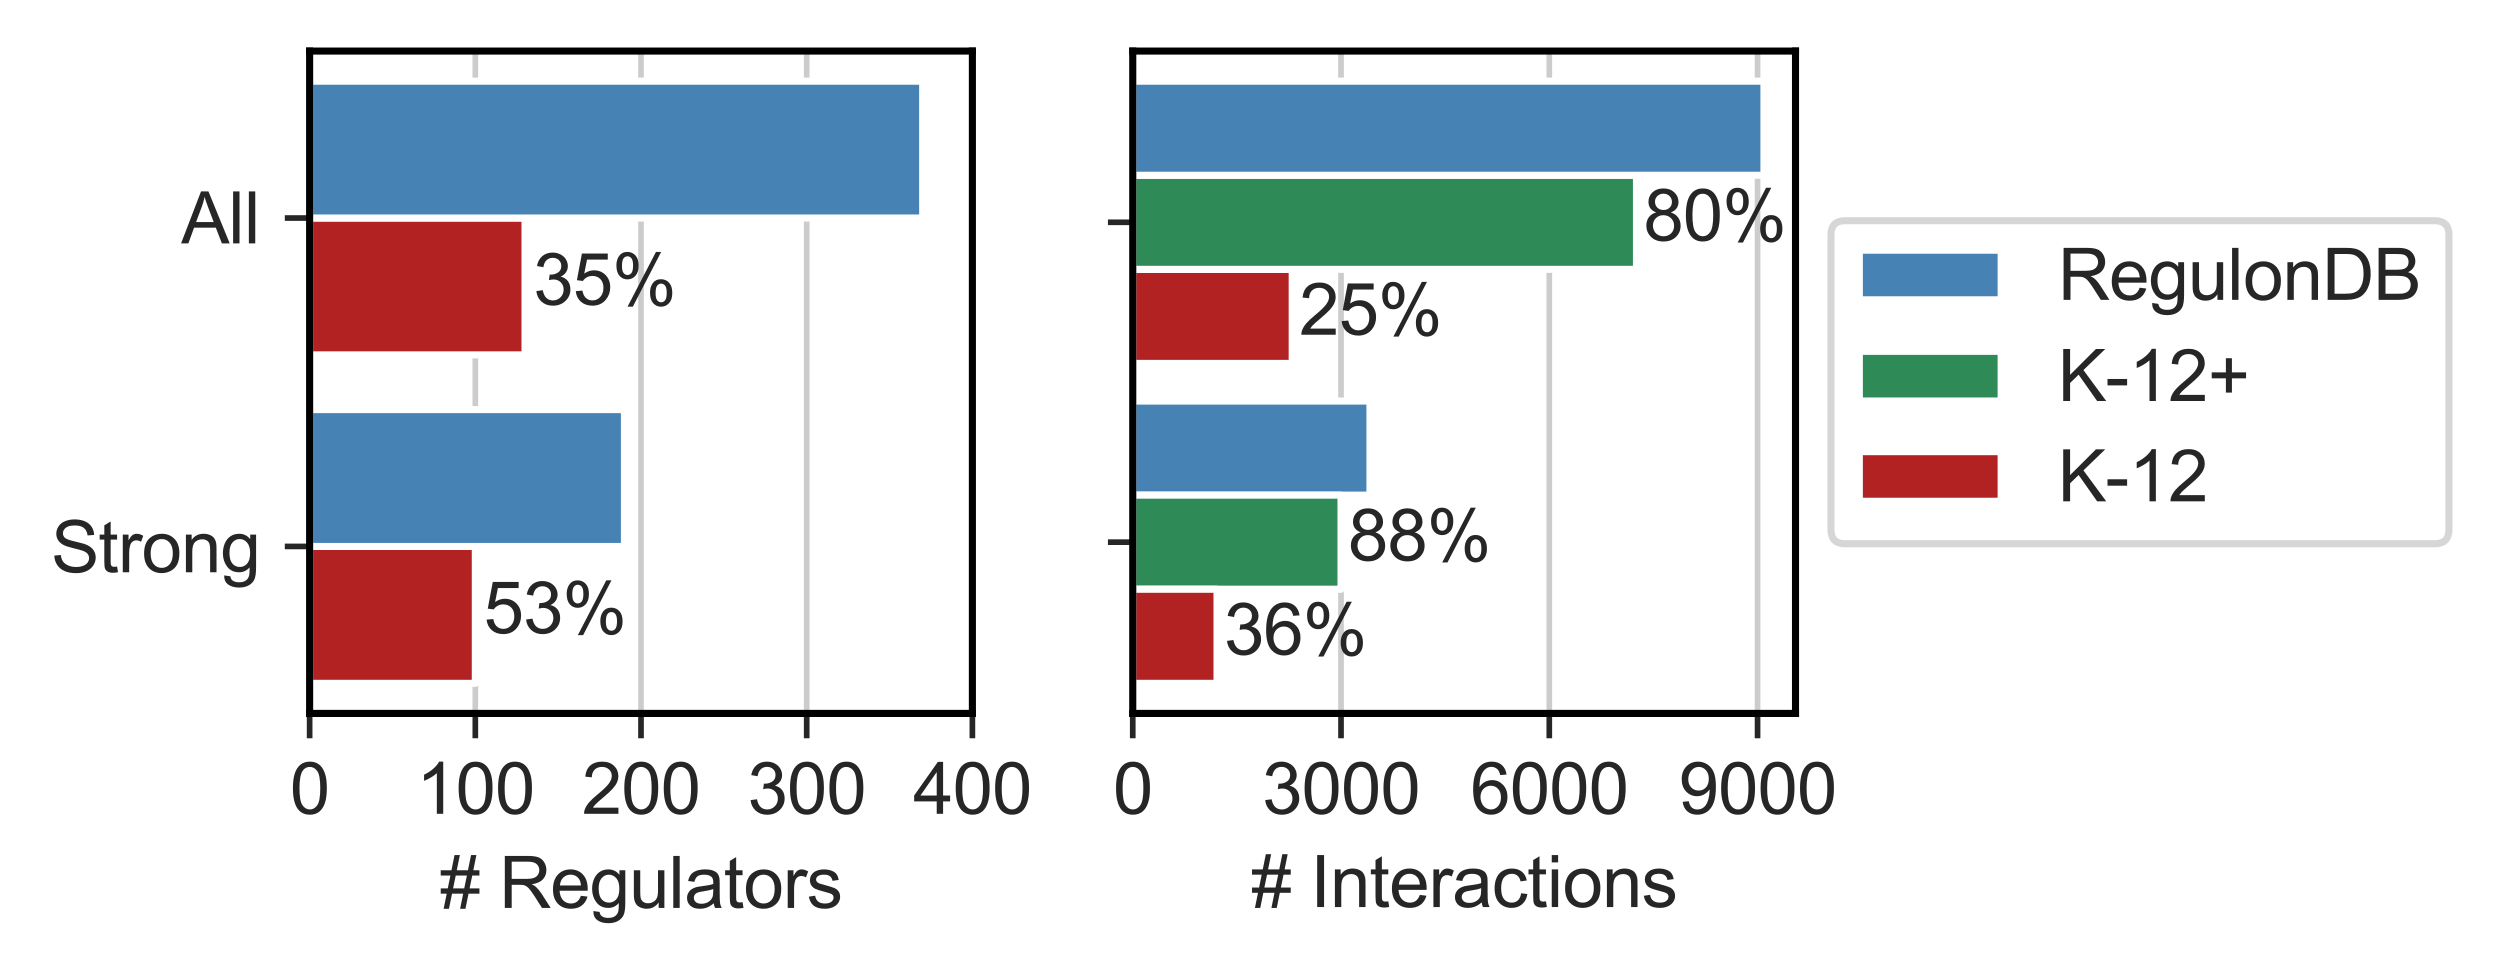 <?xml version="1.0" encoding="utf-8" standalone="no"?>
<!DOCTYPE svg PUBLIC "-//W3C//DTD SVG 1.1//EN"
  "http://www.w3.org/Graphics/SVG/1.1/DTD/svg11.dtd">
<svg xmlns:xlink="http://www.w3.org/1999/xlink" width="352.527pt" height="137.33pt" viewBox="0 0 352.527 137.33" xmlns="http://www.w3.org/2000/svg" version="1.1">
 <defs>
  <style type="text/css">*{stroke-linejoin: round; stroke-linecap: butt}</style>
 </defs>
 <g id="figure_1">
  <g id="patch_1">
   <path d="M 0 137.33 
L 352.527 137.33 
L 352.527 0 
L 0 0 
z
" style="fill: #ffffff"/>
  </g>
  <g id="axes_1">
   <g id="patch_2">
    <path d="M 43.661 100.6 
L 137.117 100.6 
L 137.117 7.2 
L 43.661 7.2 
z
" style="fill: #ffffff"/>
   </g>
   <g id="matplotlib.axis_1">
    <g id="xtick_1">
     <g id="line2d_1">
      <path d="M 43.661 100.6 
L 43.661 7.2 
" clip-path="url(#p583e22afb6)" style="fill: none; stroke: #cccccc; stroke-width: 0.8; stroke-linecap: round"/>
     </g>
     <g id="line2d_2">
      <defs>
       <path id="m2e9c57908e" d="M 0 0 
L 0 3.5 
" style="stroke: #262626; stroke-width: 0.8"/>
      </defs>
      <g>
       <use xlink:href="#m2e9c57908e" x="43.661" y="100.6" style="fill: #262626; stroke: #262626; stroke-width: 0.8"/>
      </g>
     </g>
     <g id="text_1">
      <!-- 0 -->
      <g style="fill: #262626" transform="translate(40.88 114.758)scale(0.1 -0.1)">
       <defs>
        <path id="ArialMT-30" d="M 266 2259 
Q 266 3072 433 3567 
Q 600 4063 929 4331 
Q 1259 4600 1759 4600 
Q 2128 4600 2406 4451 
Q 2684 4303 2865 4023 
Q 3047 3744 3150 3342 
Q 3253 2941 3253 2259 
Q 3253 1453 3087 958 
Q 2922 463 2592 192 
Q 2263 -78 1759 -78 
Q 1097 -78 719 397 
Q 266 969 266 2259 
z
M 844 2259 
Q 844 1131 1108 757 
Q 1372 384 1759 384 
Q 2147 384 2411 759 
Q 2675 1134 2675 2259 
Q 2675 3391 2411 3762 
Q 2147 4134 1753 4134 
Q 1366 4134 1134 3806 
Q 844 3388 844 2259 
z
" transform="scale(0.016)"/>
       </defs>
       <use xlink:href="#ArialMT-30"/>
      </g>
     </g>
    </g>
    <g id="xtick_2">
     <g id="line2d_3">
      <path d="M 67.025 100.6 
L 67.025 7.2 
" clip-path="url(#p583e22afb6)" style="fill: none; stroke: #cccccc; stroke-width: 0.8; stroke-linecap: round"/>
     </g>
     <g id="line2d_4">
      <g>
       <use xlink:href="#m2e9c57908e" x="67.025" y="100.6" style="fill: #262626; stroke: #262626; stroke-width: 0.8"/>
      </g>
     </g>
     <g id="text_2">
      <!-- 100 -->
      <g style="fill: #262626" transform="translate(58.684 114.758)scale(0.1 -0.1)">
       <defs>
        <path id="ArialMT-31" d="M 2384 0 
L 1822 0 
L 1822 3584 
Q 1619 3391 1289 3197 
Q 959 3003 697 2906 
L 697 3450 
Q 1169 3672 1522 3987 
Q 1875 4303 2022 4600 
L 2384 4600 
L 2384 0 
z
" transform="scale(0.016)"/>
       </defs>
       <use xlink:href="#ArialMT-31"/>
       <use xlink:href="#ArialMT-30" x="55.615"/>
       <use xlink:href="#ArialMT-30" x="111.23"/>
      </g>
     </g>
    </g>
    <g id="xtick_3">
     <g id="line2d_5">
      <path d="M 90.389 100.6 
L 90.389 7.2 
" clip-path="url(#p583e22afb6)" style="fill: none; stroke: #cccccc; stroke-width: 0.8; stroke-linecap: round"/>
     </g>
     <g id="line2d_6">
      <g>
       <use xlink:href="#m2e9c57908e" x="90.389" y="100.6" style="fill: #262626; stroke: #262626; stroke-width: 0.8"/>
      </g>
     </g>
     <g id="text_3">
      <!-- 200 -->
      <g style="fill: #262626" transform="translate(82.048 114.758)scale(0.1 -0.1)">
       <defs>
        <path id="ArialMT-32" d="M 3222 541 
L 3222 0 
L 194 0 
Q 188 203 259 391 
Q 375 700 629 1000 
Q 884 1300 1366 1694 
Q 2113 2306 2375 2664 
Q 2638 3022 2638 3341 
Q 2638 3675 2398 3904 
Q 2159 4134 1775 4134 
Q 1369 4134 1125 3890 
Q 881 3647 878 3216 
L 300 3275 
Q 359 3922 746 4261 
Q 1134 4600 1788 4600 
Q 2447 4600 2831 4234 
Q 3216 3869 3216 3328 
Q 3216 3053 3103 2787 
Q 2991 2522 2730 2228 
Q 2469 1934 1863 1422 
Q 1356 997 1212 845 
Q 1069 694 975 541 
L 3222 541 
z
" transform="scale(0.016)"/>
       </defs>
       <use xlink:href="#ArialMT-32"/>
       <use xlink:href="#ArialMT-30" x="55.615"/>
       <use xlink:href="#ArialMT-30" x="111.23"/>
      </g>
     </g>
    </g>
    <g id="xtick_4">
     <g id="line2d_7">
      <path d="M 113.753 100.6 
L 113.753 7.2 
" clip-path="url(#p583e22afb6)" style="fill: none; stroke: #cccccc; stroke-width: 0.8; stroke-linecap: round"/>
     </g>
     <g id="line2d_8">
      <g>
       <use xlink:href="#m2e9c57908e" x="113.753" y="100.6" style="fill: #262626; stroke: #262626; stroke-width: 0.8"/>
      </g>
     </g>
     <g id="text_4">
      <!-- 300 -->
      <g style="fill: #262626" transform="translate(105.412 114.758)scale(0.1 -0.1)">
       <defs>
        <path id="ArialMT-33" d="M 269 1209 
L 831 1284 
Q 928 806 1161 595 
Q 1394 384 1728 384 
Q 2125 384 2398 659 
Q 2672 934 2672 1341 
Q 2672 1728 2419 1979 
Q 2166 2231 1775 2231 
Q 1616 2231 1378 2169 
L 1441 2663 
Q 1497 2656 1531 2656 
Q 1891 2656 2178 2843 
Q 2466 3031 2466 3422 
Q 2466 3731 2256 3934 
Q 2047 4138 1716 4138 
Q 1388 4138 1169 3931 
Q 950 3725 888 3313 
L 325 3413 
Q 428 3978 793 4289 
Q 1159 4600 1703 4600 
Q 2078 4600 2393 4439 
Q 2709 4278 2876 4000 
Q 3044 3722 3044 3409 
Q 3044 3113 2884 2869 
Q 2725 2625 2413 2481 
Q 2819 2388 3044 2092 
Q 3269 1797 3269 1353 
Q 3269 753 2831 336 
Q 2394 -81 1725 -81 
Q 1122 -81 723 278 
Q 325 638 269 1209 
z
" transform="scale(0.016)"/>
       </defs>
       <use xlink:href="#ArialMT-33"/>
       <use xlink:href="#ArialMT-30" x="55.615"/>
       <use xlink:href="#ArialMT-30" x="111.23"/>
      </g>
     </g>
    </g>
    <g id="xtick_5">
     <g id="line2d_9">
      <path d="M 137.117 100.6 
L 137.117 7.2 
" clip-path="url(#p583e22afb6)" style="fill: none; stroke: #cccccc; stroke-width: 0.8; stroke-linecap: round"/>
     </g>
     <g id="line2d_10">
      <g>
       <use xlink:href="#m2e9c57908e" x="137.117" y="100.6" style="fill: #262626; stroke: #262626; stroke-width: 0.8"/>
      </g>
     </g>
     <g id="text_5">
      <!-- 400 -->
      <g style="fill: #262626" transform="translate(128.776 114.758)scale(0.1 -0.1)">
       <defs>
        <path id="ArialMT-34" d="M 2069 0 
L 2069 1097 
L 81 1097 
L 81 1613 
L 2172 4581 
L 2631 4581 
L 2631 1613 
L 3250 1613 
L 3250 1097 
L 2631 1097 
L 2631 0 
L 2069 0 
z
M 2069 1613 
L 2069 3678 
L 634 1613 
L 2069 1613 
z
" transform="scale(0.016)"/>
       </defs>
       <use xlink:href="#ArialMT-34"/>
       <use xlink:href="#ArialMT-30" x="55.615"/>
       <use xlink:href="#ArialMT-30" x="111.23"/>
      </g>
     </g>
    </g>
    <g id="text_6">
     <!-- # Regulators -->
     <g style="fill: #262626" transform="translate(62.041 128.025)scale(0.1 -0.1)">
      <defs>
       <path id="ArialMT-23" d="M 322 -78 
L 594 1253 
L 66 1253 
L 66 1719 
L 688 1719 
L 919 2853 
L 66 2853 
L 66 3319 
L 1013 3319 
L 1284 4659 
L 1753 4659 
L 1481 3319 
L 2466 3319 
L 2738 4659 
L 3209 4659 
L 2938 3319 
L 3478 3319 
L 3478 2853 
L 2844 2853 
L 2609 1719 
L 3478 1719 
L 3478 1253 
L 2516 1253 
L 2244 -78 
L 1775 -78 
L 2044 1253 
L 1063 1253 
L 791 -78 
L 322 -78 
z
M 1156 1719 
L 2138 1719 
L 2372 2853 
L 1388 2853 
L 1156 1719 
z
" transform="scale(0.016)"/>
       <path id="ArialMT-20" transform="scale(0.016)"/>
       <path id="ArialMT-52" d="M 503 0 
L 503 4581 
L 2534 4581 
Q 3147 4581 3465 4457 
Q 3784 4334 3975 4021 
Q 4166 3709 4166 3331 
Q 4166 2844 3850 2509 
Q 3534 2175 2875 2084 
Q 3116 1969 3241 1856 
Q 3506 1613 3744 1247 
L 4541 0 
L 3778 0 
L 3172 953 
Q 2906 1366 2734 1584 
Q 2563 1803 2427 1890 
Q 2291 1978 2150 2013 
Q 2047 2034 1813 2034 
L 1109 2034 
L 1109 0 
L 503 0 
z
M 1109 2559 
L 2413 2559 
Q 2828 2559 3062 2645 
Q 3297 2731 3419 2920 
Q 3541 3109 3541 3331 
Q 3541 3656 3305 3865 
Q 3069 4075 2559 4075 
L 1109 4075 
L 1109 2559 
z
" transform="scale(0.016)"/>
       <path id="ArialMT-65" d="M 2694 1069 
L 3275 997 
Q 3138 488 2766 206 
Q 2394 -75 1816 -75 
Q 1088 -75 661 373 
Q 234 822 234 1631 
Q 234 2469 665 2931 
Q 1097 3394 1784 3394 
Q 2450 3394 2872 2941 
Q 3294 2488 3294 1666 
Q 3294 1616 3291 1516 
L 816 1516 
Q 847 969 1125 678 
Q 1403 388 1819 388 
Q 2128 388 2347 550 
Q 2566 713 2694 1069 
z
M 847 1978 
L 2700 1978 
Q 2663 2397 2488 2606 
Q 2219 2931 1791 2931 
Q 1403 2931 1139 2672 
Q 875 2413 847 1978 
z
" transform="scale(0.016)"/>
       <path id="ArialMT-67" d="M 319 -275 
L 866 -356 
Q 900 -609 1056 -725 
Q 1266 -881 1628 -881 
Q 2019 -881 2231 -725 
Q 2444 -569 2519 -288 
Q 2563 -116 2559 434 
Q 2191 0 1641 0 
Q 956 0 581 494 
Q 206 988 206 1678 
Q 206 2153 378 2554 
Q 550 2956 876 3175 
Q 1203 3394 1644 3394 
Q 2231 3394 2613 2919 
L 2613 3319 
L 3131 3319 
L 3131 450 
Q 3131 -325 2973 -648 
Q 2816 -972 2473 -1159 
Q 2131 -1347 1631 -1347 
Q 1038 -1347 672 -1080 
Q 306 -813 319 -275 
z
M 784 1719 
Q 784 1066 1043 766 
Q 1303 466 1694 466 
Q 2081 466 2343 764 
Q 2606 1063 2606 1700 
Q 2606 2309 2336 2618 
Q 2066 2928 1684 2928 
Q 1309 2928 1046 2623 
Q 784 2319 784 1719 
z
" transform="scale(0.016)"/>
       <path id="ArialMT-75" d="M 2597 0 
L 2597 488 
Q 2209 -75 1544 -75 
Q 1250 -75 995 37 
Q 741 150 617 320 
Q 494 491 444 738 
Q 409 903 409 1263 
L 409 3319 
L 972 3319 
L 972 1478 
Q 972 1038 1006 884 
Q 1059 663 1231 536 
Q 1403 409 1656 409 
Q 1909 409 2131 539 
Q 2353 669 2445 892 
Q 2538 1116 2538 1541 
L 2538 3319 
L 3100 3319 
L 3100 0 
L 2597 0 
z
" transform="scale(0.016)"/>
       <path id="ArialMT-6c" d="M 409 0 
L 409 4581 
L 972 4581 
L 972 0 
L 409 0 
z
" transform="scale(0.016)"/>
       <path id="ArialMT-61" d="M 2588 409 
Q 2275 144 1986 34 
Q 1697 -75 1366 -75 
Q 819 -75 525 192 
Q 231 459 231 875 
Q 231 1119 342 1320 
Q 453 1522 633 1644 
Q 813 1766 1038 1828 
Q 1203 1872 1538 1913 
Q 2219 1994 2541 2106 
Q 2544 2222 2544 2253 
Q 2544 2597 2384 2738 
Q 2169 2928 1744 2928 
Q 1347 2928 1158 2789 
Q 969 2650 878 2297 
L 328 2372 
Q 403 2725 575 2942 
Q 747 3159 1072 3276 
Q 1397 3394 1825 3394 
Q 2250 3394 2515 3294 
Q 2781 3194 2906 3042 
Q 3031 2891 3081 2659 
Q 3109 2516 3109 2141 
L 3109 1391 
Q 3109 606 3145 398 
Q 3181 191 3288 0 
L 2700 0 
Q 2613 175 2588 409 
z
M 2541 1666 
Q 2234 1541 1622 1453 
Q 1275 1403 1131 1340 
Q 988 1278 909 1158 
Q 831 1038 831 891 
Q 831 666 1001 516 
Q 1172 366 1500 366 
Q 1825 366 2078 508 
Q 2331 650 2450 897 
Q 2541 1088 2541 1459 
L 2541 1666 
z
" transform="scale(0.016)"/>
       <path id="ArialMT-74" d="M 1650 503 
L 1731 6 
Q 1494 -44 1306 -44 
Q 1000 -44 831 53 
Q 663 150 594 308 
Q 525 466 525 972 
L 525 2881 
L 113 2881 
L 113 3319 
L 525 3319 
L 525 4141 
L 1084 4478 
L 1084 3319 
L 1650 3319 
L 1650 2881 
L 1084 2881 
L 1084 941 
Q 1084 700 1114 631 
Q 1144 563 1211 522 
Q 1278 481 1403 481 
Q 1497 481 1650 503 
z
" transform="scale(0.016)"/>
       <path id="ArialMT-6f" d="M 213 1659 
Q 213 2581 725 3025 
Q 1153 3394 1769 3394 
Q 2453 3394 2887 2945 
Q 3322 2497 3322 1706 
Q 3322 1066 3130 698 
Q 2938 331 2570 128 
Q 2203 -75 1769 -75 
Q 1072 -75 642 372 
Q 213 819 213 1659 
z
M 791 1659 
Q 791 1022 1069 705 
Q 1347 388 1769 388 
Q 2188 388 2466 706 
Q 2744 1025 2744 1678 
Q 2744 2294 2464 2611 
Q 2184 2928 1769 2928 
Q 1347 2928 1069 2612 
Q 791 2297 791 1659 
z
" transform="scale(0.016)"/>
       <path id="ArialMT-72" d="M 416 0 
L 416 3319 
L 922 3319 
L 922 2816 
Q 1116 3169 1280 3281 
Q 1444 3394 1641 3394 
Q 1925 3394 2219 3213 
L 2025 2691 
Q 1819 2813 1613 2813 
Q 1428 2813 1281 2702 
Q 1134 2591 1072 2394 
Q 978 2094 978 1738 
L 978 0 
L 416 0 
z
" transform="scale(0.016)"/>
       <path id="ArialMT-73" d="M 197 991 
L 753 1078 
Q 800 744 1014 566 
Q 1228 388 1613 388 
Q 2000 388 2187 545 
Q 2375 703 2375 916 
Q 2375 1106 2209 1216 
Q 2094 1291 1634 1406 
Q 1016 1563 777 1677 
Q 538 1791 414 1992 
Q 291 2194 291 2438 
Q 291 2659 392 2848 
Q 494 3038 669 3163 
Q 800 3259 1026 3326 
Q 1253 3394 1513 3394 
Q 1903 3394 2198 3281 
Q 2494 3169 2634 2976 
Q 2775 2784 2828 2463 
L 2278 2388 
Q 2241 2644 2061 2787 
Q 1881 2931 1553 2931 
Q 1166 2931 1000 2803 
Q 834 2675 834 2503 
Q 834 2394 903 2306 
Q 972 2216 1119 2156 
Q 1203 2125 1616 2013 
Q 2213 1853 2448 1751 
Q 2684 1650 2818 1456 
Q 2953 1263 2953 975 
Q 2953 694 2789 445 
Q 2625 197 2315 61 
Q 2006 -75 1616 -75 
Q 969 -75 630 194 
Q 291 463 197 991 
z
" transform="scale(0.016)"/>
      </defs>
      <use xlink:href="#ArialMT-23"/>
      <use xlink:href="#ArialMT-20" x="55.615"/>
      <use xlink:href="#ArialMT-52" x="83.398"/>
      <use xlink:href="#ArialMT-65" x="155.615"/>
      <use xlink:href="#ArialMT-67" x="211.23"/>
      <use xlink:href="#ArialMT-75" x="266.846"/>
      <use xlink:href="#ArialMT-6c" x="322.461"/>
      <use xlink:href="#ArialMT-61" x="344.678"/>
      <use xlink:href="#ArialMT-74" x="400.293"/>
      <use xlink:href="#ArialMT-6f" x="428.076"/>
      <use xlink:href="#ArialMT-72" x="483.691"/>
      <use xlink:href="#ArialMT-73" x="516.992"/>
     </g>
    </g>
   </g>
   <g id="matplotlib.axis_2">
    <g id="ytick_1">
     <g id="line2d_11">
      <defs>
       <path id="mba805c6664" d="M 0 0 
L -3.5 0 
" style="stroke: #262626; stroke-width: 0.8"/>
      </defs>
      <g>
       <use xlink:href="#mba805c6664" x="43.661" y="77.057" style="fill: #262626; stroke: #262626; stroke-width: 0.8"/>
      </g>
     </g>
     <g id="text_7">
      <!-- Strong -->
      <g style="fill: #262626" transform="translate(7.2 80.697)scale(0.1 -0.1)">
       <defs>
        <path id="ArialMT-53" d="M 288 1472 
L 859 1522 
Q 900 1178 1048 958 
Q 1197 738 1509 602 
Q 1822 466 2213 466 
Q 2559 466 2825 569 
Q 3091 672 3220 851 
Q 3350 1031 3350 1244 
Q 3350 1459 3225 1620 
Q 3100 1781 2813 1891 
Q 2628 1963 1997 2114 
Q 1366 2266 1113 2400 
Q 784 2572 623 2826 
Q 463 3081 463 3397 
Q 463 3744 659 4045 
Q 856 4347 1234 4503 
Q 1613 4659 2075 4659 
Q 2584 4659 2973 4495 
Q 3363 4331 3572 4012 
Q 3781 3694 3797 3291 
L 3216 3247 
Q 3169 3681 2898 3903 
Q 2628 4125 2100 4125 
Q 1550 4125 1298 3923 
Q 1047 3722 1047 3438 
Q 1047 3191 1225 3031 
Q 1400 2872 2139 2705 
Q 2878 2538 3153 2413 
Q 3553 2228 3743 1945 
Q 3934 1663 3934 1294 
Q 3934 928 3725 604 
Q 3516 281 3123 101 
Q 2731 -78 2241 -78 
Q 1619 -78 1198 103 
Q 778 284 539 648 
Q 300 1013 288 1472 
z
" transform="scale(0.016)"/>
        <path id="ArialMT-6e" d="M 422 0 
L 422 3319 
L 928 3319 
L 928 2847 
Q 1294 3394 1984 3394 
Q 2284 3394 2536 3286 
Q 2788 3178 2913 3003 
Q 3038 2828 3088 2588 
Q 3119 2431 3119 2041 
L 3119 0 
L 2556 0 
L 2556 2019 
Q 2556 2363 2490 2533 
Q 2425 2703 2258 2804 
Q 2091 2906 1866 2906 
Q 1506 2906 1245 2678 
Q 984 2450 984 1813 
L 984 0 
L 422 0 
z
" transform="scale(0.016)"/>
       </defs>
       <use xlink:href="#ArialMT-53"/>
       <use xlink:href="#ArialMT-74" x="66.699"/>
       <use xlink:href="#ArialMT-72" x="94.482"/>
       <use xlink:href="#ArialMT-6f" x="127.783"/>
       <use xlink:href="#ArialMT-6e" x="183.398"/>
       <use xlink:href="#ArialMT-67" x="239.014"/>
      </g>
     </g>
    </g>
    <g id="ytick_2">
     <g id="line2d_12">
      <g>
       <use xlink:href="#mba805c6664" x="43.661" y="30.743" style="fill: #262626; stroke: #262626; stroke-width: 0.8"/>
      </g>
     </g>
     <g id="text_8">
      <!-- All -->
      <g style="fill: #262626" transform="translate(25.547 34.322)scale(0.1 -0.1)">
       <defs>
        <path id="ArialMT-41" d="M -9 0 
L 1750 4581 
L 2403 4581 
L 4278 0 
L 3588 0 
L 3053 1388 
L 1138 1388 
L 634 0 
L -9 0 
z
M 1313 1881 
L 2866 1881 
L 2388 3150 
Q 2169 3728 2063 4100 
Q 1975 3659 1816 3225 
L 1313 1881 
z
" transform="scale(0.016)"/>
       </defs>
       <use xlink:href="#ArialMT-41"/>
       <use xlink:href="#ArialMT-6c" x="66.699"/>
       <use xlink:href="#ArialMT-6c" x="88.916"/>
      </g>
     </g>
    </g>
   </g>
   <g id="patch_3">
    <path d="M 43.661 96.355 
L 67.025 96.355 
L 67.025 77.057 
L 43.661 77.057 
z
" clip-path="url(#p583e22afb6)" style="fill: #b22222; stroke: #ffffff; stroke-linejoin: miter"/>
   </g>
   <g id="patch_4">
    <path d="M 43.661 77.057 
L 88.053 77.057 
L 88.053 57.76 
L 43.661 57.76 
z
" clip-path="url(#p583e22afb6)" style="fill: #4682b4; stroke: #ffffff; stroke-linejoin: miter"/>
   </g>
   <g id="patch_5">
    <path d="M 43.661 50.04 
L 74.034 50.04 
L 74.034 30.743 
L 43.661 30.743 
z
" clip-path="url(#p583e22afb6)" style="fill: #b22222; stroke: #ffffff; stroke-linejoin: miter"/>
   </g>
   <g id="patch_6">
    <path d="M 43.661 30.743 
L 130.108 30.743 
L 130.108 11.445 
L 43.661 11.445 
z
" clip-path="url(#p583e22afb6)" style="fill: #4682b4; stroke: #ffffff; stroke-linejoin: miter"/>
   </g>
   <g id="patch_7">
    <path d="M 43.661 100.6 
L 43.661 7.2 
" style="fill: none; stroke: #000000; stroke-linejoin: miter; stroke-linecap: square"/>
   </g>
   <g id="patch_8">
    <path d="M 137.117 100.6 
L 137.117 7.2 
" style="fill: none; stroke: #000000; stroke-linejoin: miter; stroke-linecap: square"/>
   </g>
   <g id="patch_9">
    <path d="M 43.661 100.6 
L 137.117 100.6 
" style="fill: none; stroke: #000000; stroke-linejoin: miter; stroke-linecap: square"/>
   </g>
   <g id="patch_10">
    <path d="M 43.661 7.2 
L 137.117 7.2 
" style="fill: none; stroke: #000000; stroke-linejoin: miter; stroke-linecap: square"/>
   </g>
   <g id="text_9">
    <!-- 53% -->
    <g style="fill: #262626" transform="translate(68.193 89.291)scale(0.1 -0.1)">
     <defs>
      <path id="ArialMT-35" d="M 266 1200 
L 856 1250 
Q 922 819 1161 601 
Q 1400 384 1738 384 
Q 2144 384 2425 690 
Q 2706 997 2706 1503 
Q 2706 1984 2436 2262 
Q 2166 2541 1728 2541 
Q 1456 2541 1237 2417 
Q 1019 2294 894 2097 
L 366 2166 
L 809 4519 
L 3088 4519 
L 3088 3981 
L 1259 3981 
L 1013 2750 
Q 1425 3038 1878 3038 
Q 2478 3038 2890 2622 
Q 3303 2206 3303 1553 
Q 3303 931 2941 478 
Q 2500 -78 1738 -78 
Q 1113 -78 717 272 
Q 322 622 266 1200 
z
" transform="scale(0.016)"/>
      <path id="ArialMT-25" d="M 372 3481 
Q 372 3972 619 4315 
Q 866 4659 1334 4659 
Q 1766 4659 2048 4351 
Q 2331 4044 2331 3447 
Q 2331 2866 2045 2552 
Q 1759 2238 1341 2238 
Q 925 2238 648 2547 
Q 372 2856 372 3481 
z
M 1350 4272 
Q 1141 4272 1002 4090 
Q 863 3909 863 3425 
Q 863 2984 1003 2804 
Q 1144 2625 1350 2625 
Q 1563 2625 1702 2806 
Q 1841 2988 1841 3469 
Q 1841 3913 1700 4092 
Q 1559 4272 1350 4272 
z
M 1353 -169 
L 3859 4659 
L 4316 4659 
L 1819 -169 
L 1353 -169 
z
M 3334 1075 
Q 3334 1569 3581 1911 
Q 3828 2253 4300 2253 
Q 4731 2253 5014 1945 
Q 5297 1638 5297 1041 
Q 5297 459 5011 145 
Q 4725 -169 4303 -169 
Q 3888 -169 3611 142 
Q 3334 453 3334 1075 
z
M 4316 1866 
Q 4103 1866 3964 1684 
Q 3825 1503 3825 1019 
Q 3825 581 3965 400 
Q 4106 219 4313 219 
Q 4528 219 4667 400 
Q 4806 581 4806 1063 
Q 4806 1506 4665 1686 
Q 4525 1866 4316 1866 
z
" transform="scale(0.016)"/>
     </defs>
     <use xlink:href="#ArialMT-35"/>
     <use xlink:href="#ArialMT-33" x="55.615"/>
     <use xlink:href="#ArialMT-25" x="111.23"/>
    </g>
   </g>
   <g id="text_10">
    <!-- 35% -->
    <g style="fill: #262626" transform="translate(75.202 42.977)scale(0.1 -0.1)">
     <use xlink:href="#ArialMT-33"/>
     <use xlink:href="#ArialMT-35" x="55.615"/>
     <use xlink:href="#ArialMT-25" x="111.23"/>
    </g>
   </g>
  </g>
  <g id="axes_2">
   <g id="patch_11">
    <path d="M 159.73 100.6 
L 253.186 100.6 
L 253.186 7.2 
L 159.73 7.2 
z
" style="fill: #ffffff"/>
   </g>
   <g id="matplotlib.axis_3">
    <g id="xtick_6">
     <g id="line2d_13">
      <path d="M 159.73 100.6 
L 159.73 7.2 
" clip-path="url(#pde143aaf6d)" style="fill: none; stroke: #cccccc; stroke-width: 0.8; stroke-linecap: round"/>
     </g>
     <g id="line2d_14">
      <g>
       <use xlink:href="#m2e9c57908e" x="159.73" y="100.6" style="fill: #262626; stroke: #262626; stroke-width: 0.8"/>
      </g>
     </g>
     <g id="text_11">
      <!-- 0 -->
      <g style="fill: #262626" transform="translate(156.949 114.758)scale(0.1 -0.1)">
       <use xlink:href="#ArialMT-30"/>
      </g>
     </g>
    </g>
    <g id="xtick_7">
     <g id="line2d_15">
      <path d="M 189.098 100.6 
L 189.098 7.2 
" clip-path="url(#pde143aaf6d)" style="fill: none; stroke: #cccccc; stroke-width: 0.8; stroke-linecap: round"/>
     </g>
     <g id="line2d_16">
      <g>
       <use xlink:href="#m2e9c57908e" x="189.098" y="100.6" style="fill: #262626; stroke: #262626; stroke-width: 0.8"/>
      </g>
     </g>
     <g id="text_12">
      <!-- 3000 -->
      <g style="fill: #262626" transform="translate(177.976 114.758)scale(0.1 -0.1)">
       <use xlink:href="#ArialMT-33"/>
       <use xlink:href="#ArialMT-30" x="55.615"/>
       <use xlink:href="#ArialMT-30" x="111.23"/>
       <use xlink:href="#ArialMT-30" x="166.846"/>
      </g>
     </g>
    </g>
    <g id="xtick_8">
     <g id="line2d_17">
      <path d="M 218.467 100.6 
L 218.467 7.2 
" clip-path="url(#pde143aaf6d)" style="fill: none; stroke: #cccccc; stroke-width: 0.8; stroke-linecap: round"/>
     </g>
     <g id="line2d_18">
      <g>
       <use xlink:href="#m2e9c57908e" x="218.467" y="100.6" style="fill: #262626; stroke: #262626; stroke-width: 0.8"/>
      </g>
     </g>
     <g id="text_13">
      <!-- 6000 -->
      <g style="fill: #262626" transform="translate(207.345 114.758)scale(0.1 -0.1)">
       <defs>
        <path id="ArialMT-36" d="M 3184 3459 
L 2625 3416 
Q 2550 3747 2413 3897 
Q 2184 4138 1850 4138 
Q 1581 4138 1378 3988 
Q 1113 3794 959 3422 
Q 806 3050 800 2363 
Q 1003 2672 1297 2822 
Q 1591 2972 1913 2972 
Q 2475 2972 2870 2558 
Q 3266 2144 3266 1488 
Q 3266 1056 3080 686 
Q 2894 316 2569 119 
Q 2244 -78 1831 -78 
Q 1128 -78 684 439 
Q 241 956 241 2144 
Q 241 3472 731 4075 
Q 1159 4600 1884 4600 
Q 2425 4600 2770 4297 
Q 3116 3994 3184 3459 
z
M 888 1484 
Q 888 1194 1011 928 
Q 1134 663 1356 523 
Q 1578 384 1822 384 
Q 2178 384 2434 671 
Q 2691 959 2691 1453 
Q 2691 1928 2437 2201 
Q 2184 2475 1800 2475 
Q 1419 2475 1153 2201 
Q 888 1928 888 1484 
z
" transform="scale(0.016)"/>
       </defs>
       <use xlink:href="#ArialMT-36"/>
       <use xlink:href="#ArialMT-30" x="55.615"/>
       <use xlink:href="#ArialMT-30" x="111.23"/>
       <use xlink:href="#ArialMT-30" x="166.846"/>
      </g>
     </g>
    </g>
    <g id="xtick_9">
     <g id="line2d_19">
      <path d="M 247.835 100.6 
L 247.835 7.2 
" clip-path="url(#pde143aaf6d)" style="fill: none; stroke: #cccccc; stroke-width: 0.8; stroke-linecap: round"/>
     </g>
     <g id="line2d_20">
      <g>
       <use xlink:href="#m2e9c57908e" x="247.835" y="100.6" style="fill: #262626; stroke: #262626; stroke-width: 0.8"/>
      </g>
     </g>
     <g id="text_14">
      <!-- 9000 -->
      <g style="fill: #262626" transform="translate(236.713 114.758)scale(0.1 -0.1)">
       <defs>
        <path id="ArialMT-39" d="M 350 1059 
L 891 1109 
Q 959 728 1153 556 
Q 1347 384 1650 384 
Q 1909 384 2104 503 
Q 2300 622 2425 820 
Q 2550 1019 2634 1356 
Q 2719 1694 2719 2044 
Q 2719 2081 2716 2156 
Q 2547 1888 2255 1720 
Q 1963 1553 1622 1553 
Q 1053 1553 659 1965 
Q 266 2378 266 3053 
Q 266 3750 677 4175 
Q 1088 4600 1706 4600 
Q 2153 4600 2523 4359 
Q 2894 4119 3086 3673 
Q 3278 3228 3278 2384 
Q 3278 1506 3087 986 
Q 2897 466 2520 194 
Q 2144 -78 1638 -78 
Q 1100 -78 759 220 
Q 419 519 350 1059 
z
M 2653 3081 
Q 2653 3566 2395 3850 
Q 2138 4134 1775 4134 
Q 1400 4134 1122 3828 
Q 844 3522 844 3034 
Q 844 2597 1108 2323 
Q 1372 2050 1759 2050 
Q 2150 2050 2401 2323 
Q 2653 2597 2653 3081 
z
" transform="scale(0.016)"/>
       </defs>
       <use xlink:href="#ArialMT-39"/>
       <use xlink:href="#ArialMT-30" x="55.615"/>
       <use xlink:href="#ArialMT-30" x="111.23"/>
       <use xlink:href="#ArialMT-30" x="166.846"/>
      </g>
     </g>
    </g>
    <g id="text_15">
     <!-- # Interactions -->
     <g style="fill: #262626" transform="translate(176.443 127.903)scale(0.1 -0.1)">
      <defs>
       <path id="ArialMT-49" d="M 597 0 
L 597 4581 
L 1203 4581 
L 1203 0 
L 597 0 
z
" transform="scale(0.016)"/>
       <path id="ArialMT-63" d="M 2588 1216 
L 3141 1144 
Q 3050 572 2676 248 
Q 2303 -75 1759 -75 
Q 1078 -75 664 370 
Q 250 816 250 1647 
Q 250 2184 428 2587 
Q 606 2991 970 3192 
Q 1334 3394 1763 3394 
Q 2303 3394 2647 3120 
Q 2991 2847 3088 2344 
L 2541 2259 
Q 2463 2594 2264 2762 
Q 2066 2931 1784 2931 
Q 1359 2931 1093 2626 
Q 828 2322 828 1663 
Q 828 994 1084 691 
Q 1341 388 1753 388 
Q 2084 388 2306 591 
Q 2528 794 2588 1216 
z
" transform="scale(0.016)"/>
       <path id="ArialMT-69" d="M 425 3934 
L 425 4581 
L 988 4581 
L 988 3934 
L 425 3934 
z
M 425 0 
L 425 3319 
L 988 3319 
L 988 0 
L 425 0 
z
" transform="scale(0.016)"/>
      </defs>
      <use xlink:href="#ArialMT-23"/>
      <use xlink:href="#ArialMT-20" x="55.615"/>
      <use xlink:href="#ArialMT-49" x="83.398"/>
      <use xlink:href="#ArialMT-6e" x="111.182"/>
      <use xlink:href="#ArialMT-74" x="166.797"/>
      <use xlink:href="#ArialMT-65" x="194.58"/>
      <use xlink:href="#ArialMT-72" x="250.195"/>
      <use xlink:href="#ArialMT-61" x="283.496"/>
      <use xlink:href="#ArialMT-63" x="339.111"/>
      <use xlink:href="#ArialMT-74" x="389.111"/>
      <use xlink:href="#ArialMT-69" x="416.895"/>
      <use xlink:href="#ArialMT-6f" x="439.111"/>
      <use xlink:href="#ArialMT-6e" x="494.727"/>
      <use xlink:href="#ArialMT-73" x="550.342"/>
     </g>
    </g>
   </g>
   <g id="matplotlib.axis_4">
    <g id="ytick_3">
     <g id="line2d_21">
      <g>
       <use xlink:href="#mba805c6664" x="159.73" y="76.454" style="fill: #262626; stroke: #262626; stroke-width: 0.8"/>
      </g>
     </g>
    </g>
    <g id="ytick_4">
     <g id="line2d_22">
      <g>
       <use xlink:href="#mba805c6664" x="159.73" y="31.346" style="fill: #262626; stroke: #262626; stroke-width: 0.8"/>
      </g>
     </g>
    </g>
   </g>
   <g id="patch_12">
    <path d="M 159.73 69.82 
L 193.18 69.82 
L 193.18 56.553 
L 159.73 56.553 
z
" clip-path="url(#pde143aaf6d)" style="fill: #4682b4; stroke: #ffffff; stroke-linejoin: miter"/>
   </g>
   <g id="patch_13">
    <path d="M 159.73 83.088 
L 189.098 83.088 
L 189.098 69.82 
L 159.73 69.82 
z
" clip-path="url(#pde143aaf6d)" style="fill: #2e8b57; stroke: #ffffff; stroke-linejoin: miter"/>
   </g>
   <g id="patch_14">
    <path d="M 159.73 96.355 
L 171.614 96.355 
L 171.614 83.088 
L 159.73 83.088 
z
" clip-path="url(#pde143aaf6d)" style="fill: #b22222; stroke: #ffffff; stroke-linejoin: miter"/>
   </g>
   <g id="patch_15">
    <path d="M 159.73 51.247 
L 182.216 51.247 
L 182.216 37.98 
L 159.73 37.98 
z
" clip-path="url(#pde143aaf6d)" style="fill: #b22222; stroke: #ffffff; stroke-linejoin: miter"/>
   </g>
   <g id="patch_16">
    <path d="M 159.73 37.98 
L 230.762 37.98 
L 230.762 24.712 
L 159.73 24.712 
z
" clip-path="url(#pde143aaf6d)" style="fill: #2e8b57; stroke: #ffffff; stroke-linejoin: miter"/>
   </g>
   <g id="patch_17">
    <path d="M 159.73 24.712 
L 248.736 24.712 
L 248.736 11.445 
L 159.73 11.445 
z
" clip-path="url(#pde143aaf6d)" style="fill: #4682b4; stroke: #ffffff; stroke-linejoin: miter"/>
   </g>
   <g id="patch_18">
    <path d="M 159.73 100.6 
L 159.73 7.2 
" style="fill: none; stroke: #000000; stroke-linejoin: miter; stroke-linecap: square"/>
   </g>
   <g id="patch_19">
    <path d="M 253.186 100.6 
L 253.186 7.2 
" style="fill: none; stroke: #000000; stroke-linejoin: miter; stroke-linecap: square"/>
   </g>
   <g id="patch_20">
    <path d="M 159.73 100.6 
L 253.186 100.6 
" style="fill: none; stroke: #000000; stroke-linejoin: miter; stroke-linecap: square"/>
   </g>
   <g id="patch_21">
    <path d="M 159.73 7.2 
L 253.186 7.2 
" style="fill: none; stroke: #000000; stroke-linejoin: miter; stroke-linecap: square"/>
   </g>
   <g id="text_16">
    <!-- 36% -->
    <g style="fill: #262626" transform="translate(172.593 92.306)scale(0.1 -0.1)">
     <use xlink:href="#ArialMT-33"/>
     <use xlink:href="#ArialMT-36" x="55.615"/>
     <use xlink:href="#ArialMT-25" x="111.23"/>
    </g>
   </g>
   <g id="text_17">
    <!-- 88% -->
    <g style="fill: #262626" transform="translate(190.077 79.039)scale(0.1 -0.1)">
     <defs>
      <path id="ArialMT-38" d="M 1131 2484 
Q 781 2613 612 2850 
Q 444 3088 444 3419 
Q 444 3919 803 4259 
Q 1163 4600 1759 4600 
Q 2359 4600 2725 4251 
Q 3091 3903 3091 3403 
Q 3091 3084 2923 2848 
Q 2756 2613 2416 2484 
Q 2838 2347 3058 2040 
Q 3278 1734 3278 1309 
Q 3278 722 2862 322 
Q 2447 -78 1769 -78 
Q 1091 -78 675 323 
Q 259 725 259 1325 
Q 259 1772 486 2073 
Q 713 2375 1131 2484 
z
M 1019 3438 
Q 1019 3113 1228 2906 
Q 1438 2700 1772 2700 
Q 2097 2700 2305 2904 
Q 2513 3109 2513 3406 
Q 2513 3716 2298 3927 
Q 2084 4138 1766 4138 
Q 1444 4138 1231 3931 
Q 1019 3725 1019 3438 
z
M 838 1322 
Q 838 1081 952 856 
Q 1066 631 1291 507 
Q 1516 384 1775 384 
Q 2178 384 2440 643 
Q 2703 903 2703 1303 
Q 2703 1709 2433 1975 
Q 2163 2241 1756 2241 
Q 1359 2241 1098 1978 
Q 838 1716 838 1322 
z
" transform="scale(0.016)"/>
     </defs>
     <use xlink:href="#ArialMT-38"/>
     <use xlink:href="#ArialMT-38" x="55.615"/>
     <use xlink:href="#ArialMT-25" x="111.23"/>
    </g>
   </g>
   <g id="text_18">
    <!-- 25% -->
    <g style="fill: #262626" transform="translate(183.195 47.198)scale(0.1 -0.1)">
     <use xlink:href="#ArialMT-32"/>
     <use xlink:href="#ArialMT-35" x="55.615"/>
     <use xlink:href="#ArialMT-25" x="111.23"/>
    </g>
   </g>
   <g id="text_19">
    <!-- 80% -->
    <g style="fill: #262626" transform="translate(231.741 33.931)scale(0.1 -0.1)">
     <use xlink:href="#ArialMT-38"/>
     <use xlink:href="#ArialMT-30" x="55.615"/>
     <use xlink:href="#ArialMT-25" x="111.23"/>
    </g>
   </g>
   <g id="legend_1">
    <g id="patch_22">
     <path d="M 260.186 76.677 
L 343.327 76.677 
Q 345.327 76.677 345.327 74.677 
L 345.327 33.123 
Q 345.327 31.123 343.327 31.123 
L 260.186 31.123 
Q 258.186 31.123 258.186 33.123 
L 258.186 74.677 
Q 258.186 76.677 260.186 76.677 
z
" style="fill: #ffffff; opacity: 0.8; stroke: #cccccc; stroke-linejoin: miter"/>
    </g>
    <g id="patch_23">
     <path d="M 262.186 42.281 
L 282.186 42.281 
L 282.186 35.281 
L 262.186 35.281 
z
" style="fill: #4682b4; stroke: #ffffff; stroke-linejoin: miter"/>
    </g>
    <g id="text_20">
     <!-- RegulonDB -->
     <g style="fill: #262626" transform="translate(290.186 42.281)scale(0.1 -0.1)">
      <defs>
       <path id="ArialMT-44" d="M 494 0 
L 494 4581 
L 2072 4581 
Q 2606 4581 2888 4516 
Q 3281 4425 3559 4188 
Q 3922 3881 4101 3404 
Q 4281 2928 4281 2316 
Q 4281 1794 4159 1391 
Q 4038 988 3847 723 
Q 3656 459 3429 307 
Q 3203 156 2883 78 
Q 2563 0 2147 0 
L 494 0 
z
M 1100 541 
L 2078 541 
Q 2531 541 2789 625 
Q 3047 709 3200 863 
Q 3416 1078 3536 1442 
Q 3656 1806 3656 2325 
Q 3656 3044 3420 3430 
Q 3184 3816 2847 3947 
Q 2603 4041 2063 4041 
L 1100 4041 
L 1100 541 
z
" transform="scale(0.016)"/>
       <path id="ArialMT-42" d="M 469 0 
L 469 4581 
L 2188 4581 
Q 2713 4581 3030 4442 
Q 3347 4303 3526 4014 
Q 3706 3725 3706 3409 
Q 3706 3116 3547 2856 
Q 3388 2597 3066 2438 
Q 3481 2316 3704 2022 
Q 3928 1728 3928 1328 
Q 3928 1006 3792 729 
Q 3656 453 3456 303 
Q 3256 153 2954 76 
Q 2653 0 2216 0 
L 469 0 
z
M 1075 2656 
L 2066 2656 
Q 2469 2656 2644 2709 
Q 2875 2778 2992 2937 
Q 3109 3097 3109 3338 
Q 3109 3566 3000 3739 
Q 2891 3913 2687 3977 
Q 2484 4041 1991 4041 
L 1075 4041 
L 1075 2656 
z
M 1075 541 
L 2216 541 
Q 2509 541 2628 563 
Q 2838 600 2978 687 
Q 3119 775 3209 942 
Q 3300 1109 3300 1328 
Q 3300 1584 3169 1773 
Q 3038 1963 2805 2039 
Q 2572 2116 2134 2116 
L 1075 2116 
L 1075 541 
z
" transform="scale(0.016)"/>
      </defs>
      <use xlink:href="#ArialMT-52"/>
      <use xlink:href="#ArialMT-65" x="72.217"/>
      <use xlink:href="#ArialMT-67" x="127.832"/>
      <use xlink:href="#ArialMT-75" x="183.447"/>
      <use xlink:href="#ArialMT-6c" x="239.062"/>
      <use xlink:href="#ArialMT-6f" x="261.279"/>
      <use xlink:href="#ArialMT-6e" x="316.895"/>
      <use xlink:href="#ArialMT-44" x="372.51"/>
      <use xlink:href="#ArialMT-42" x="444.727"/>
     </g>
    </g>
    <g id="patch_24">
     <path d="M 262.186 56.544 
L 282.186 56.544 
L 282.186 49.544 
L 262.186 49.544 
z
" style="fill: #2e8b57; stroke: #ffffff; stroke-linejoin: miter"/>
    </g>
    <g id="text_21">
     <!-- K-12+ -->
     <g style="fill: #262626" transform="translate(290.186 56.544)scale(0.1 -0.1)">
      <defs>
       <path id="ArialMT-4b" d="M 469 0 
L 469 4581 
L 1075 4581 
L 1075 2309 
L 3350 4581 
L 4172 4581 
L 2250 2725 
L 4256 0 
L 3456 0 
L 1825 2319 
L 1075 1588 
L 1075 0 
L 469 0 
z
" transform="scale(0.016)"/>
       <path id="ArialMT-2d" d="M 203 1375 
L 203 1941 
L 1931 1941 
L 1931 1375 
L 203 1375 
z
" transform="scale(0.016)"/>
       <path id="ArialMT-2b" d="M 1603 741 
L 1603 1997 
L 356 1997 
L 356 2522 
L 1603 2522 
L 1603 3769 
L 2134 3769 
L 2134 2522 
L 3381 2522 
L 3381 1997 
L 2134 1997 
L 2134 741 
L 1603 741 
z
" transform="scale(0.016)"/>
      </defs>
      <use xlink:href="#ArialMT-4b"/>
      <use xlink:href="#ArialMT-2d" x="66.699"/>
      <use xlink:href="#ArialMT-31" x="100"/>
      <use xlink:href="#ArialMT-32" x="155.615"/>
      <use xlink:href="#ArialMT-2b" x="211.23"/>
     </g>
    </g>
    <g id="patch_25">
     <path d="M 262.186 70.689 
L 282.186 70.689 
L 282.186 63.689 
L 262.186 63.689 
z
" style="fill: #b22222; stroke: #ffffff; stroke-linejoin: miter"/>
    </g>
    <g id="text_22">
     <!-- K-12 -->
     <g style="fill: #262626" transform="translate(290.186 70.689)scale(0.1 -0.1)">
      <use xlink:href="#ArialMT-4b"/>
      <use xlink:href="#ArialMT-2d" x="66.699"/>
      <use xlink:href="#ArialMT-31" x="100"/>
      <use xlink:href="#ArialMT-32" x="155.615"/>
     </g>
    </g>
   </g>
  </g>
 </g>
 <defs>
  <clipPath id="p583e22afb6">
   <rect x="43.661" y="7.2" width="93.456" height="93.4"/>
  </clipPath>
  <clipPath id="pde143aaf6d">
   <rect x="159.73" y="7.2" width="93.456" height="93.4"/>
  </clipPath>
 </defs>
</svg>

